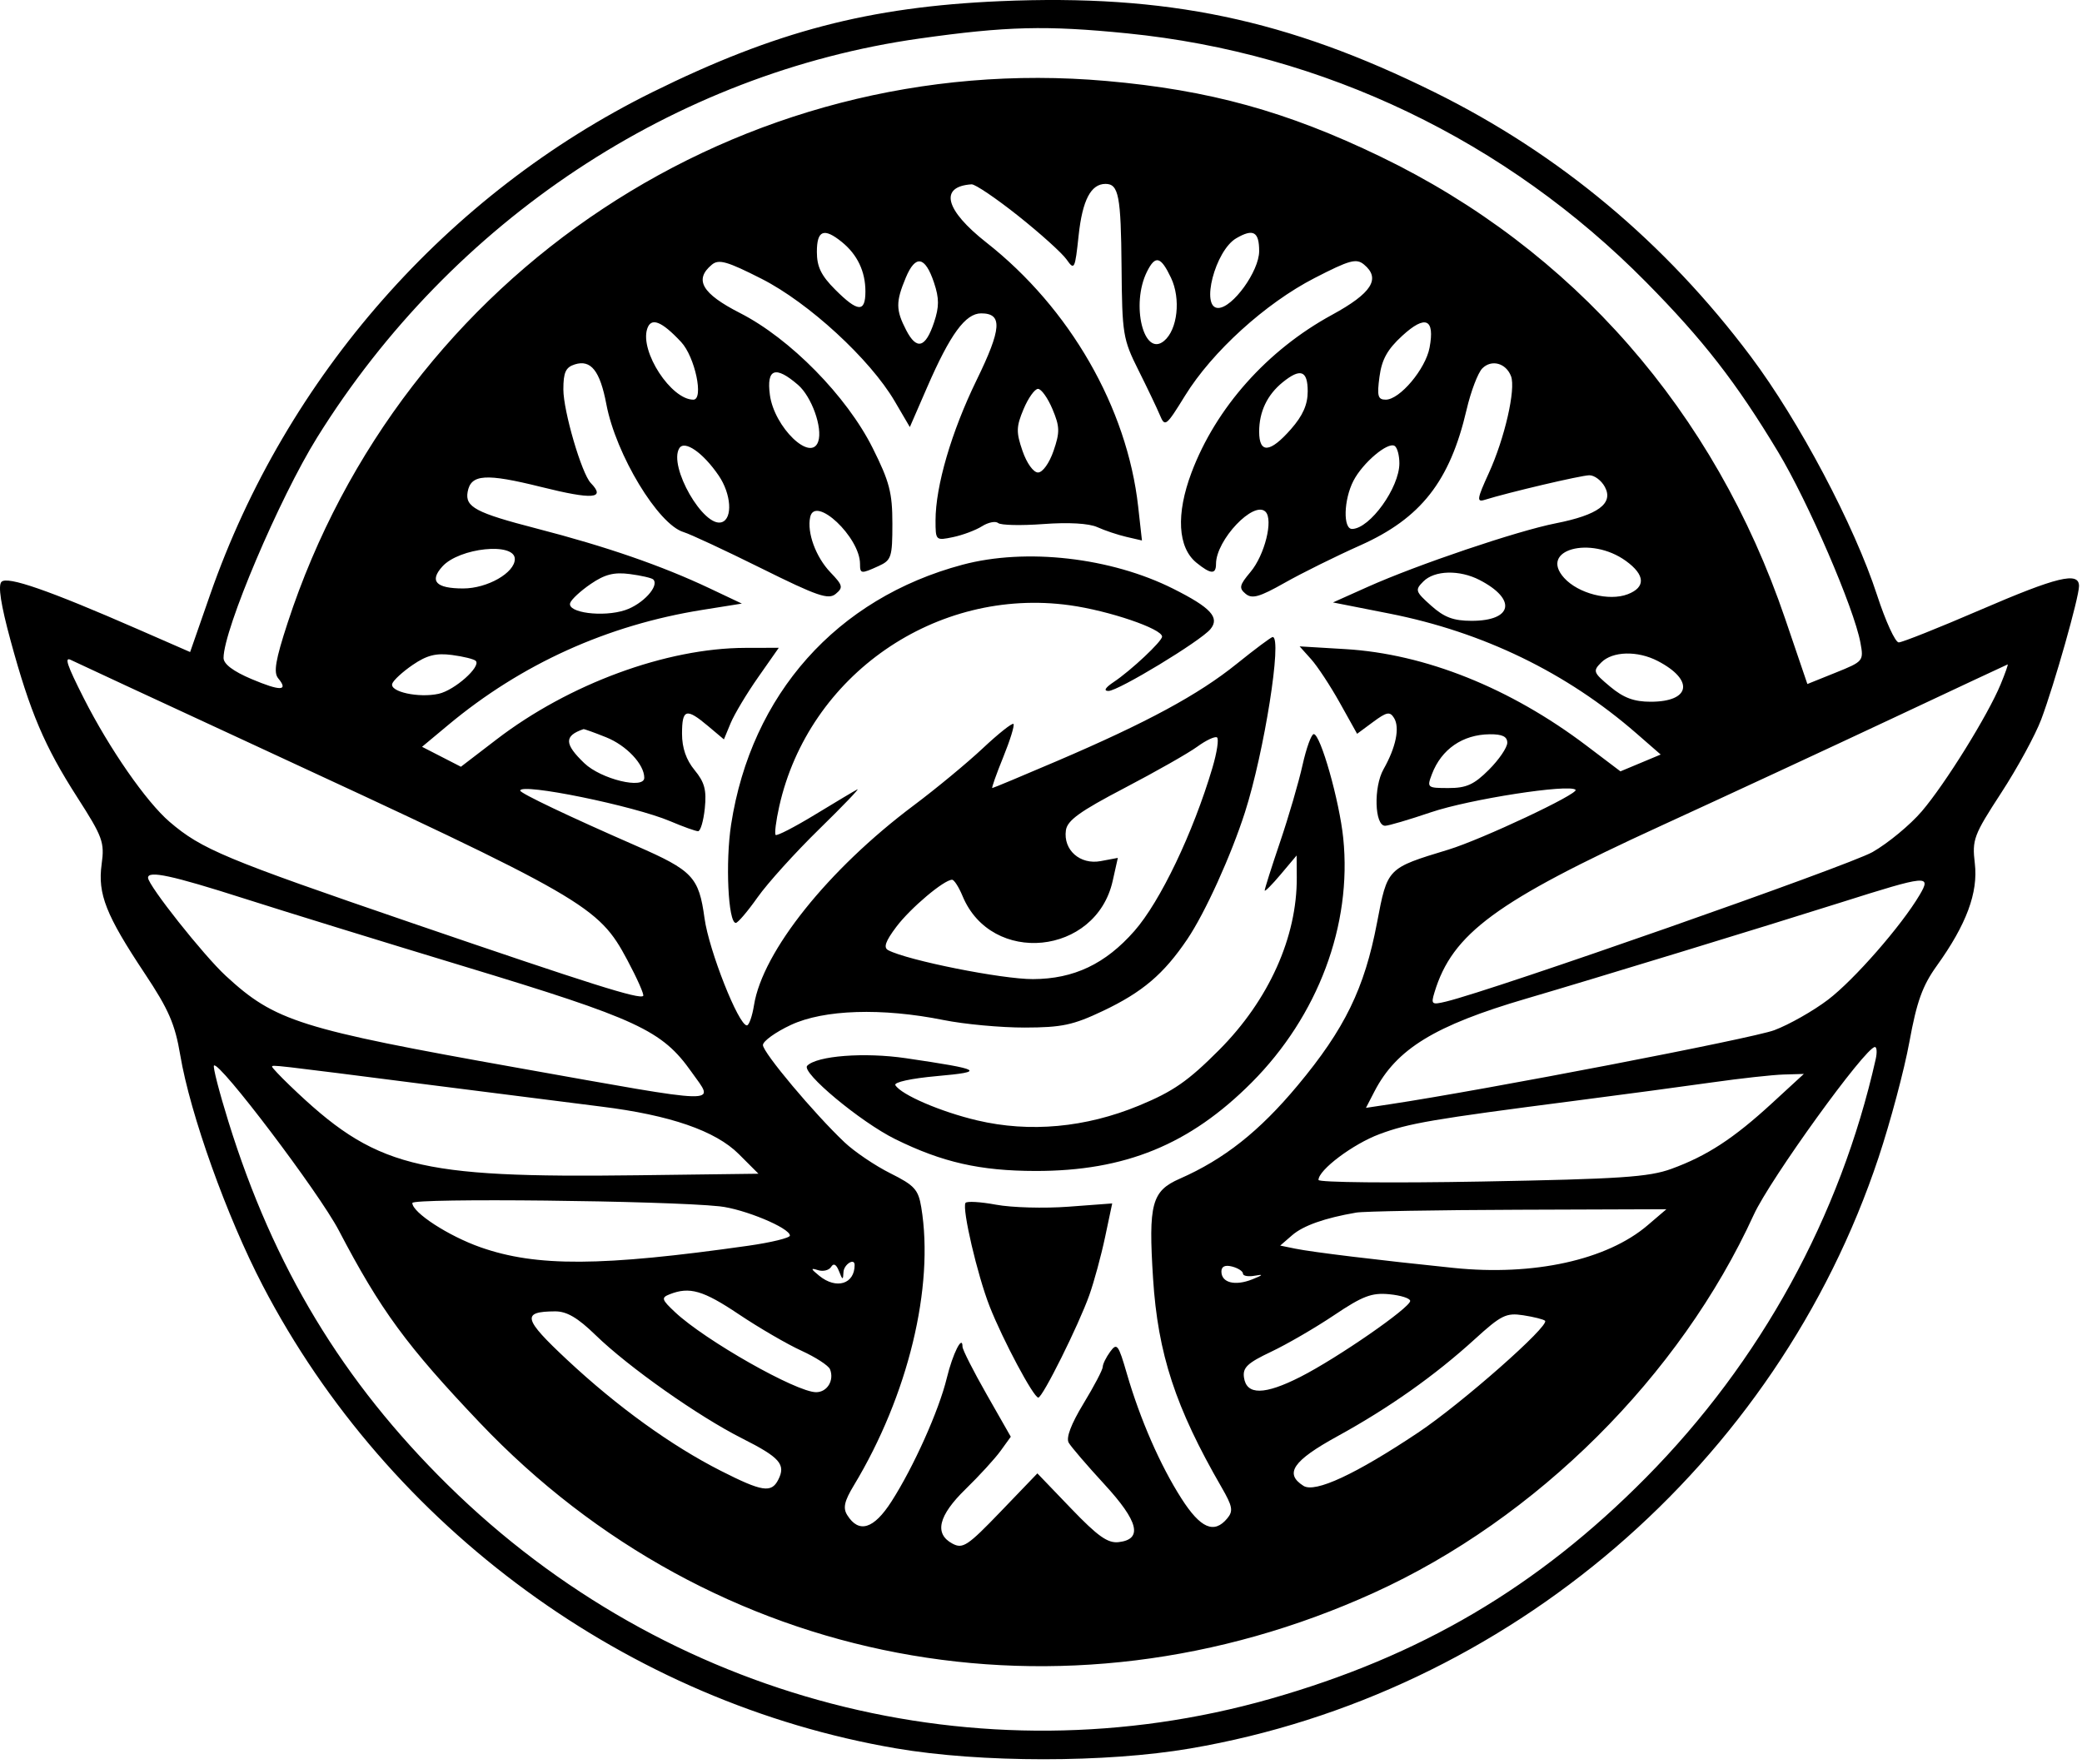 <svg width="386" height="327" viewBox="0 0 386 327" fill="none" xmlns="http://www.w3.org/2000/svg">
<path fill-rule="evenodd" clip-rule="evenodd" d="M185.447 0.216C161.135 1.263 143.753 5.81 120.947 17.087C82.889 35.906 53.038 69.821 38.958 110.236L35.249 120.879L25.598 116.663C8.997 109.412 1.376 106.763 0.278 107.861C-0.397 108.536 0.156 112.115 1.956 118.729C5.587 132.071 8.255 138.345 14.318 147.797C19.057 155.183 19.403 156.134 18.843 160.223C18.088 165.726 19.638 169.648 26.86 180.506C31.263 187.127 32.45 189.854 33.41 195.561C35.26 206.564 42.051 225.544 48.709 238.325C72.099 283.225 116.443 315.629 166.119 324.121C181.824 326.806 205.029 326.813 220.678 324.138C279.659 314.055 329.393 271.358 348.28 214.592C350.476 207.992 353.049 198.343 353.999 193.151C355.365 185.676 356.424 182.736 359.082 179.037C364.576 171.39 366.771 165.477 366.129 160.059C365.607 155.647 365.911 154.836 371.028 146.974C374.029 142.364 377.367 136.235 378.447 133.355C380.881 126.858 385.447 110.743 385.447 108.646C385.447 105.932 381.413 106.91 367.065 113.101C359.43 116.396 352.661 119.092 352.022 119.092C351.382 119.092 349.578 115.155 348.011 110.342C343.802 97.408 333.545 78.026 324.595 66.092C308.727 44.934 289.123 28.554 265.947 17.09C238.617 3.57 216.28 -1.111 185.447 0.216ZM209.023 6.187C245.446 9.837 279.241 26.038 305.155 52.271C315.784 63.03 321.886 70.877 329.655 83.776C335.228 93.028 343.735 112.739 344.919 119.138C345.548 122.539 345.478 122.624 340.321 124.7L335.085 126.808L330.963 114.7C317.875 76.248 291.613 46.258 255.947 29.036C238.576 20.648 224.232 16.691 205.104 15.008C137.382 9.052 74.517 50.664 53.324 115.473C51.078 122.341 50.682 124.67 51.576 125.747C53.543 128.118 52.015 128.16 46.625 125.883C43.239 124.452 41.447 123.099 41.447 121.973C41.447 116.715 51.781 92.37 58.801 81.092C83.841 40.858 125.059 13.559 170.447 7.147C186.617 4.862 193.98 4.679 209.023 6.187ZM188.773 40.018C192.874 43.277 196.913 46.919 197.748 48.112C199.19 50.171 199.304 49.943 199.979 43.636C200.679 37.106 202.251 34.092 204.959 34.092C207.399 34.092 207.824 36.298 207.935 49.553C208.04 61.937 208.196 62.893 211.048 68.592C212.7 71.892 214.496 75.655 215.039 76.953C215.981 79.208 216.192 79.045 219.714 73.339C224.738 65.199 234.604 56.237 243.691 51.559C250.24 48.188 251.457 47.855 252.891 49.045C256.036 51.656 254.315 54.356 246.947 58.369C234.943 64.907 225.427 75.594 220.9 87.62C218.008 95.304 218.35 101.499 221.821 104.32C224.47 106.472 225.447 106.532 225.447 104.542C225.447 100.105 232.464 92.709 234.624 94.869C236.11 96.355 234.472 102.909 231.831 106.048C229.781 108.484 229.661 109.025 230.936 110.083C232.13 111.074 233.497 110.689 238.178 108.042C241.351 106.247 247.645 103.129 252.165 101.113C263.429 96.088 268.803 89.24 271.901 75.96C272.696 72.552 274.009 69.102 274.819 68.291C276.532 66.578 279.208 67.305 280.141 69.737C281.061 72.135 278.959 81.293 276.011 87.733C273.853 92.448 273.743 93.134 275.226 92.672C279.705 91.275 293.136 88.121 294.662 88.107C295.605 88.099 296.902 89.074 297.545 90.275C299.181 93.331 296.29 95.469 288.432 97.015C281.271 98.424 262.763 104.682 253.54 108.813L247.133 111.683L257.554 113.738C274.961 117.171 290.466 124.691 303.418 135.982L307.89 139.88L304.159 141.439L300.428 142.998L294.118 138.221C280.002 127.537 264.234 121.224 249.447 120.337L240.947 119.828L243.084 122.21C244.259 123.52 246.658 127.167 248.413 130.313L251.606 136.035L254.578 133.837C257.103 131.97 257.686 131.86 258.457 133.108C259.557 134.888 258.804 138.55 256.503 142.606C254.633 145.902 254.841 153.097 256.806 153.085C257.434 153.081 261.257 151.955 265.301 150.582C272.423 148.165 290.971 145.283 292.105 146.417C292.803 147.115 274.707 155.628 268.524 157.511C257.121 160.983 257.244 160.856 255.291 171.094C252.972 183.252 249.308 190.762 240.592 201.215C233.491 209.733 226.959 214.899 218.715 218.521C213.523 220.801 212.893 223.157 213.776 237.002C214.667 250.988 217.93 260.935 226.482 275.732C228.515 279.25 228.674 280.114 227.538 281.482C225.092 284.429 222.58 283.339 219.031 277.79C215.104 271.652 211.372 263.112 208.918 254.654C207.342 249.221 207.079 248.875 205.821 250.595C205.065 251.629 204.447 252.892 204.447 253.402C204.447 253.913 202.845 256.968 200.886 260.192C198.577 263.993 197.611 266.547 198.136 267.457C198.582 268.229 201.555 271.693 204.743 275.154C211.099 282.055 211.918 285.362 207.4 285.889C205.387 286.123 203.542 284.82 198.592 279.664L192.329 273.142L185.523 280.224C179.397 286.598 178.502 287.192 176.581 286.164C173.159 284.332 173.972 280.971 179.028 276.05C181.548 273.598 184.462 270.413 185.505 268.971L187.399 266.35L182.923 258.495C180.461 254.175 178.447 250.202 178.447 249.666C178.447 247.335 176.631 250.953 175.538 255.463C174.077 261.489 169.387 271.952 165.272 278.364C161.994 283.473 159.235 284.321 157.08 280.882C156.252 279.563 156.53 278.308 158.296 275.382C168.353 258.725 173.241 238.577 170.803 223.828C170.256 220.521 169.559 219.753 165.064 217.508C162.25 216.103 158.432 213.522 156.58 211.773C150.965 206.468 141.447 195.124 141.447 193.737C141.447 193.02 143.774 191.344 146.619 190.013C152.743 187.146 163.51 186.8 174.947 189.102C178.797 189.877 185.565 190.503 189.986 190.494C196.866 190.48 198.957 190.036 204.486 187.411C211.82 183.93 215.765 180.573 220.138 174.092C223.415 169.237 228.234 158.625 230.811 150.592C234.393 139.426 237.768 118.092 235.952 118.092C235.68 118.092 232.677 120.333 229.278 123.071C222.182 128.789 212.686 133.925 195.996 141.071C189.546 143.833 184.135 146.092 183.97 146.092C183.805 146.092 184.718 143.515 185.998 140.365C187.278 137.215 188.133 134.445 187.897 134.209C187.662 133.974 185.102 136.004 182.208 138.721C179.314 141.439 173.545 146.209 169.387 149.322C153.545 161.184 141.384 176.397 139.792 186.342C139.462 188.405 138.866 190.092 138.467 190.092C136.928 190.092 131.431 176.181 130.617 170.225C129.573 162.589 128.438 161.387 117.947 156.803C105.531 151.377 96.447 147.054 96.447 146.57C96.447 145.074 117.522 149.374 124.28 152.249C126.663 153.262 128.978 154.092 129.425 154.092C129.872 154.092 130.432 152.179 130.671 149.842C131.017 146.46 130.63 145.015 128.776 142.765C127.213 140.869 126.447 138.648 126.447 136.015C126.447 131.432 127.231 131.198 131.253 134.582L134.212 137.072L135.459 134.064C136.144 132.41 138.433 128.589 140.545 125.574L144.385 120.092L138.166 120.107C123.537 120.142 105.492 126.784 92.062 137.078L85.453 142.143L81.85 140.294L78.247 138.446L83.097 134.402C96.673 123.084 112.599 115.874 130.243 113.06L137.539 111.896L131.53 109.053C122.684 104.87 112.402 101.317 99.483 97.979C88.236 95.073 86.199 93.993 86.698 91.199C87.288 87.898 90.035 87.712 100.327 90.274C109.94 92.667 112.369 92.474 109.526 89.542C107.84 87.803 104.447 76.212 104.447 72.191C104.447 69.035 104.878 68.09 106.559 67.557C109.554 66.606 111.241 68.734 112.419 74.945C114.189 84.279 122.016 97.233 126.738 98.643C127.953 99.006 134.438 102.028 141.15 105.359C151.547 110.519 153.588 111.22 154.939 110.099C156.364 108.916 156.265 108.511 153.966 106.112C151.246 103.273 149.579 98.722 150.208 95.853C151.108 91.747 159.447 99.59 159.447 104.542C159.447 106.399 159.633 106.42 162.9 104.931C165.261 103.856 165.447 103.281 165.447 97.066C165.447 91.346 164.909 89.285 161.786 83.043C156.982 73.44 146.494 62.77 137.201 58.032C130.139 54.431 128.633 51.843 131.982 49.063C133.261 48.001 134.802 48.44 141.201 51.688C149.926 56.117 161.307 66.584 165.877 74.382L168.683 79.171L171.904 71.762C176.169 61.952 178.994 58.092 181.908 58.092C185.913 58.092 185.718 60.92 181.051 70.485C176.399 80.022 173.447 90.114 173.447 96.485C173.447 100.206 173.486 100.243 176.697 99.573C178.485 99.201 180.899 98.294 182.062 97.559C183.226 96.824 184.576 96.557 185.062 96.966C185.549 97.375 189.322 97.458 193.447 97.151C198.107 96.804 201.894 97.021 203.447 97.726C204.822 98.35 207.245 99.161 208.832 99.529L211.717 100.198L211.013 93.895C208.968 75.589 198.352 57.124 182.882 44.967C175.184 38.917 174.078 34.574 180.131 34.171C180.783 34.128 184.671 36.758 188.773 40.018ZM156.08 44.864C158.952 47.19 160.447 50.328 160.447 54.026C160.447 57.981 159.052 57.897 154.847 53.692C152.24 51.085 151.447 49.453 151.447 46.692C151.447 42.675 152.745 42.163 156.08 44.864ZM233.447 46.557C233.447 50.265 228.519 57.092 225.843 57.092C222.532 57.092 225.295 46.445 229.197 44.172C232.358 42.331 233.447 42.943 233.447 46.557ZM173.171 52.419C174.137 55.316 174.137 56.868 173.171 59.765C171.59 64.51 169.951 64.967 168.006 61.205C166.069 57.461 166.058 55.959 167.933 51.472C169.737 47.153 171.524 47.476 173.171 52.419ZM217.095 51.481C218.954 55.378 218.325 61.118 215.812 63.204C212.045 66.33 209.616 56.421 212.659 50.342C214.203 47.256 215.203 47.513 217.095 51.481ZM126.279 63.402C128.847 66.148 130.53 74.092 128.543 74.092C124.436 74.092 118.637 65.219 119.98 60.988C120.688 58.757 122.632 59.502 126.279 63.402ZM265.04 64.446C264.295 68.418 259.515 74.092 256.914 74.092C255.456 74.092 255.273 73.424 255.754 69.843C256.184 66.635 257.22 64.771 259.983 62.24C264.275 58.306 266.047 59.079 265.04 64.446ZM147.944 71.342C150.478 73.528 152.548 79.314 151.7 81.842C150.372 85.799 143.542 79.217 142.735 73.204C142.081 68.326 143.754 67.728 147.944 71.342ZM242.447 72.557C242.447 75.007 241.538 77.058 239.343 79.557C235.464 83.976 233.447 84.136 233.447 80.026C233.447 76.328 234.942 73.19 237.814 70.864C241.115 68.191 242.447 68.677 242.447 72.557ZM195.124 75.842C196.495 79.107 196.521 80.109 195.323 83.592C194.539 85.869 193.301 87.592 192.447 87.592C191.593 87.592 190.355 85.869 189.571 83.592C188.373 80.109 188.399 79.107 189.77 75.842C190.636 73.78 191.841 72.092 192.447 72.092C193.053 72.092 194.258 73.78 195.124 75.842ZM133.243 88.16C135.573 91.574 135.876 96.133 133.817 96.808C130.468 97.906 123.88 86.436 125.943 83.098C126.912 81.531 130.341 83.91 133.243 88.16ZM259.443 85.901C259.437 90.409 253.994 97.976 250.697 98.06C248.968 98.104 249.108 92.648 250.927 89.131C252.651 85.796 257.285 81.874 258.565 82.665C259.05 82.965 259.445 84.421 259.443 85.901ZM95.447 103.633C95.447 106.187 90.352 109.092 85.871 109.092C80.83 109.092 79.552 107.739 82.018 105.014C85.166 101.535 95.447 100.478 95.447 103.633ZM301.447 103.993C305.028 106.587 305.147 108.874 301.77 110.166C298.3 111.494 292.606 110.03 289.989 107.138C285.251 101.903 294.903 99.253 301.447 103.993ZM178.447 104.692C155.128 110.916 139.282 128.702 135.55 152.841C134.466 159.849 134.999 171.092 136.415 171.092C136.796 171.092 138.616 168.955 140.46 166.342C142.304 163.729 147.442 158.044 151.879 153.708C156.317 149.371 159.497 146.055 158.947 146.339C158.397 146.622 154.86 148.733 151.087 151.03C147.314 153.326 144.036 155.014 143.803 154.781C143.57 154.548 143.87 152.167 144.47 149.491C149.928 125.134 173.566 108.773 198.337 112.206C205.577 113.209 215.447 116.562 215.447 118.019C215.447 118.891 209.695 124.29 206.474 126.441C204.898 127.494 204.551 128.092 205.516 128.092C207.327 128.092 222.573 118.85 224.406 116.641C226.191 114.49 224.493 112.644 217.507 109.141C205.937 103.339 190.222 101.549 178.447 104.692ZM121.111 107.422C122.302 108.613 119.166 112.03 115.889 113.111C111.793 114.463 105.117 113.593 105.71 111.785C105.925 111.129 107.641 109.541 109.524 108.256C112.144 106.468 113.846 106.038 116.78 106.422C118.888 106.698 120.836 107.148 121.111 107.422ZM274.319 107.526C281.237 111.103 280.458 115.092 272.84 115.092C269.474 115.092 267.762 114.452 265.339 112.287C262.388 109.65 262.302 109.38 263.895 107.787C265.967 105.715 270.594 105.599 274.319 107.526ZM88.2 122.512C89.247 123.559 84.28 127.97 81.321 128.62C77.631 129.43 72.228 128.256 72.721 126.751C72.93 126.114 74.641 124.541 76.524 123.256C79.144 121.468 80.846 121.038 83.78 121.422C85.888 121.698 87.877 122.188 88.2 122.512ZM307.319 122.526C314.145 126.056 313.46 130.092 306.037 130.092C302.942 130.092 301.011 129.374 298.525 127.298C295.37 124.664 295.276 124.406 296.884 122.798C298.966 120.716 303.587 120.596 307.319 122.526ZM46.947 138.038C108.689 166.608 110.935 167.902 116.324 178.013C118.148 181.434 119.463 184.41 119.247 184.626C118.56 185.312 109.776 182.544 76.542 171.169C41.676 159.235 37.39 157.447 31.44 152.354C27.124 148.659 20.267 138.784 15.548 129.468C12.382 123.216 11.869 121.668 13.197 122.371C13.61 122.589 28.797 129.639 46.947 138.038ZM370.925 126.842C368.553 132.587 360.659 145.303 356.297 150.406C354.147 152.921 350.039 156.32 347.167 157.959C342.766 160.471 276.854 183.574 268.086 185.678C265.428 186.316 265.277 186.195 265.949 183.978C269.254 173.068 277.342 167.119 307.947 153.089C320.047 147.542 339.397 138.561 350.947 133.132C362.497 127.702 372.066 123.222 372.21 123.176C372.355 123.13 371.777 124.78 370.925 126.842ZM112.367 136.677C116.148 138.189 119.447 141.69 119.447 144.188C119.447 146.399 111.428 144.448 108.335 141.485C104.601 137.907 104.563 136.413 108.177 135.171C108.303 135.128 110.189 135.805 112.367 136.677ZM224.774 142.362C221.197 154.406 215.115 167.123 210.317 172.587C204.947 178.703 199.102 181.479 191.525 181.513C185.774 181.538 168.304 178.052 164.68 176.156C163.751 175.67 164.15 174.514 166.18 171.816C168.788 168.349 175.019 163.092 176.52 163.092C176.896 163.092 177.767 164.451 178.455 166.112C183.818 179.058 203.199 177.111 206.289 163.316L207.246 159.039L204.065 159.636C200.24 160.353 197.1 157.572 197.617 153.924C197.876 152.093 200.207 150.411 208.472 146.092C214.261 143.067 220.331 139.619 221.961 138.43C223.591 137.242 225.24 136.464 225.625 136.702C226.011 136.94 225.628 139.487 224.774 142.362ZM241.486 141.842C240.783 145.005 238.911 151.413 237.327 156.084C235.743 160.755 234.459 164.805 234.474 165.084C234.489 165.363 235.827 164.017 237.447 162.092L240.393 158.592L240.42 162.632C240.494 173.718 235.228 185.418 226.004 194.667C220.256 200.43 217.509 202.337 211.19 204.949C201.27 209.05 190.916 210.001 181.176 207.706C174.423 206.115 167.106 202.967 165.999 201.176C165.663 200.633 168.927 199.919 173.681 199.494C182.854 198.675 182.147 198.265 167.947 196.175C160.264 195.044 151.45 195.72 149.651 197.578C148.477 198.791 159.549 208.011 165.992 211.186C174.702 215.478 181.709 217.067 191.987 217.08C208.584 217.102 220.573 212.199 232.038 200.703C244.363 188.344 250.685 171.484 249.035 155.378C248.327 148.467 244.818 136.092 243.566 136.092C243.126 136.092 242.19 138.679 241.486 141.842ZM279.447 137.692C279.447 138.572 277.917 140.822 276.047 142.692C273.293 145.446 271.873 146.092 268.572 146.092C264.606 146.092 264.523 146.023 265.476 143.517C267.236 138.887 271.176 136.169 276.197 136.122C278.522 136.101 279.447 136.547 279.447 137.692ZM45.101 166.518C52.716 168.953 71.088 174.622 85.926 179.117C118.271 188.916 122.74 190.991 128.219 198.746C132.511 204.823 134.828 204.88 95.947 197.952C55.506 190.746 50.993 189.324 41.858 180.903C37.742 177.109 27.447 164.119 27.447 162.72C27.447 161.338 31.881 162.292 45.101 166.518ZM355.893 165.915C352.52 171.625 343.741 181.665 338.913 185.333C336.182 187.408 331.697 189.951 328.947 190.984C324.894 192.507 275.243 202.068 257.597 204.725L253.247 205.38L254.818 202.342C258.895 194.457 266.012 190.104 282.947 185.137C295.38 181.491 327.16 171.777 341.447 167.256C357.38 162.213 358.12 162.145 355.893 165.915ZM347.754 196.342C341.185 225.538 326.425 252.424 305.168 273.913C285.041 294.26 263.339 307.036 235.447 314.959C181.532 330.274 123.571 315.201 83.067 275.333C63.532 256.103 50.734 234.921 42.354 207.949C40.647 202.453 39.439 197.767 39.67 197.536C40.601 196.605 59.148 221.096 62.809 228.092C70.56 242.903 75.375 249.47 88.947 263.748C132.153 309.198 196.998 321.521 254.76 295.258C284.895 281.556 311.456 255.118 325.145 225.198C328.152 218.625 345.844 194.129 347.603 194.102C347.964 194.097 348.032 195.105 347.754 196.342ZM79.447 201.086C92.372 202.739 106.772 204.564 111.447 205.142C124.223 206.722 132.651 209.629 136.971 213.948L140.616 217.592L118.281 217.876C76.968 218.4 69.589 216.495 53.697 201.202C51.909 199.482 50.447 197.931 50.447 197.756C50.447 197.373 50.113 197.334 79.447 201.086ZM328.51 204.534C321.405 211.066 316.473 214.283 309.876 216.689C305.692 218.214 300.376 218.57 274.696 219.039C258.058 219.343 244.445 219.21 244.446 218.743C244.449 216.886 250.832 212.092 255.745 210.256C261.177 208.227 265.525 207.484 291.947 204.073C300.747 202.937 312.222 201.4 317.447 200.657C322.672 199.915 328.631 199.259 330.688 199.199L334.43 199.092L328.51 204.534ZM133.399 223.633C137.965 224.121 146.447 227.648 146.447 229.059C146.447 229.493 142.959 230.342 138.697 230.947C111.5 234.804 99.461 234.872 89.09 231.227C83.144 229.137 76.447 224.787 76.447 223.016C76.447 222.066 123.506 222.576 133.399 223.633ZM179 223.006C178.332 224.086 181.209 236.413 183.475 242.18C185.92 248.402 191.625 259.092 192.5 259.092C193.297 259.092 199.972 245.682 201.964 240.079C202.841 237.611 204.154 232.781 204.88 229.346L206.201 223.099L198.074 223.705C193.604 224.039 187.574 223.872 184.674 223.334C181.774 222.797 179.221 222.649 179 223.006ZM305.468 227.146C297.933 233.587 284.329 236.579 269.515 235.055C255.44 233.607 243.329 232.134 240.148 231.484L237.349 230.912L239.555 228.998C241.621 227.206 245.593 225.802 251.447 224.795C252.822 224.558 266.322 224.321 281.447 224.269L308.947 224.173L305.468 227.146ZM156.377 235.842C156.434 234.414 158.447 233.119 158.447 234.51C158.447 238.054 155.053 239.089 151.888 236.51C150.28 235.2 150.242 235.021 151.665 235.467C152.61 235.763 153.7 235.492 154.087 234.865C154.551 234.115 155.051 234.387 155.549 235.658C156.209 237.344 156.315 237.368 156.377 235.842ZM230.447 236.115C230.447 236.549 231.46 236.717 232.697 236.487C234.315 236.187 234.166 236.38 232.164 237.175C228.964 238.446 226.447 237.804 226.447 235.717C226.447 234.772 227.132 234.458 228.447 234.802C229.547 235.09 230.447 235.681 230.447 236.115ZM136.977 243.649C140.714 246.155 145.935 249.192 148.578 250.399C151.221 251.605 153.608 253.155 153.884 253.842C154.704 255.89 153.369 258.092 151.307 258.092C147.657 258.092 130.736 248.495 125.159 243.261C122.65 240.907 122.55 240.574 124.159 239.939C127.842 238.484 130.364 239.214 136.977 243.649ZM261.447 241.171C261.447 242.426 247.955 251.761 241.11 255.241C234.441 258.632 231.1 258.67 230.63 255.361C230.37 253.529 231.273 252.675 235.67 250.593C238.616 249.198 243.873 246.145 247.351 243.809C252.632 240.261 254.315 239.622 257.561 239.931C259.698 240.135 261.447 240.693 261.447 241.171ZM110.413 247.501C116.522 253.44 129.461 262.561 137.602 266.666C144.618 270.203 145.741 271.495 144.277 274.342C143.003 276.818 141.306 276.553 133.672 272.683C124.471 268.02 114.444 260.781 105.138 252.083C96.987 244.464 96.658 243.14 102.913 243.107C105.078 243.096 107.102 244.282 110.413 247.501ZM286.447 244.846C287.387 245.731 270.958 260.214 262.947 265.563C251.337 273.313 243.812 276.812 241.664 275.457C238.065 273.187 239.701 270.794 247.947 266.267C257.543 260.998 266.013 255.012 273.415 248.27C278.324 243.798 279.244 243.344 282.415 243.832C284.358 244.131 286.172 244.587 286.447 244.846Z" fill="black"/>
</svg>
